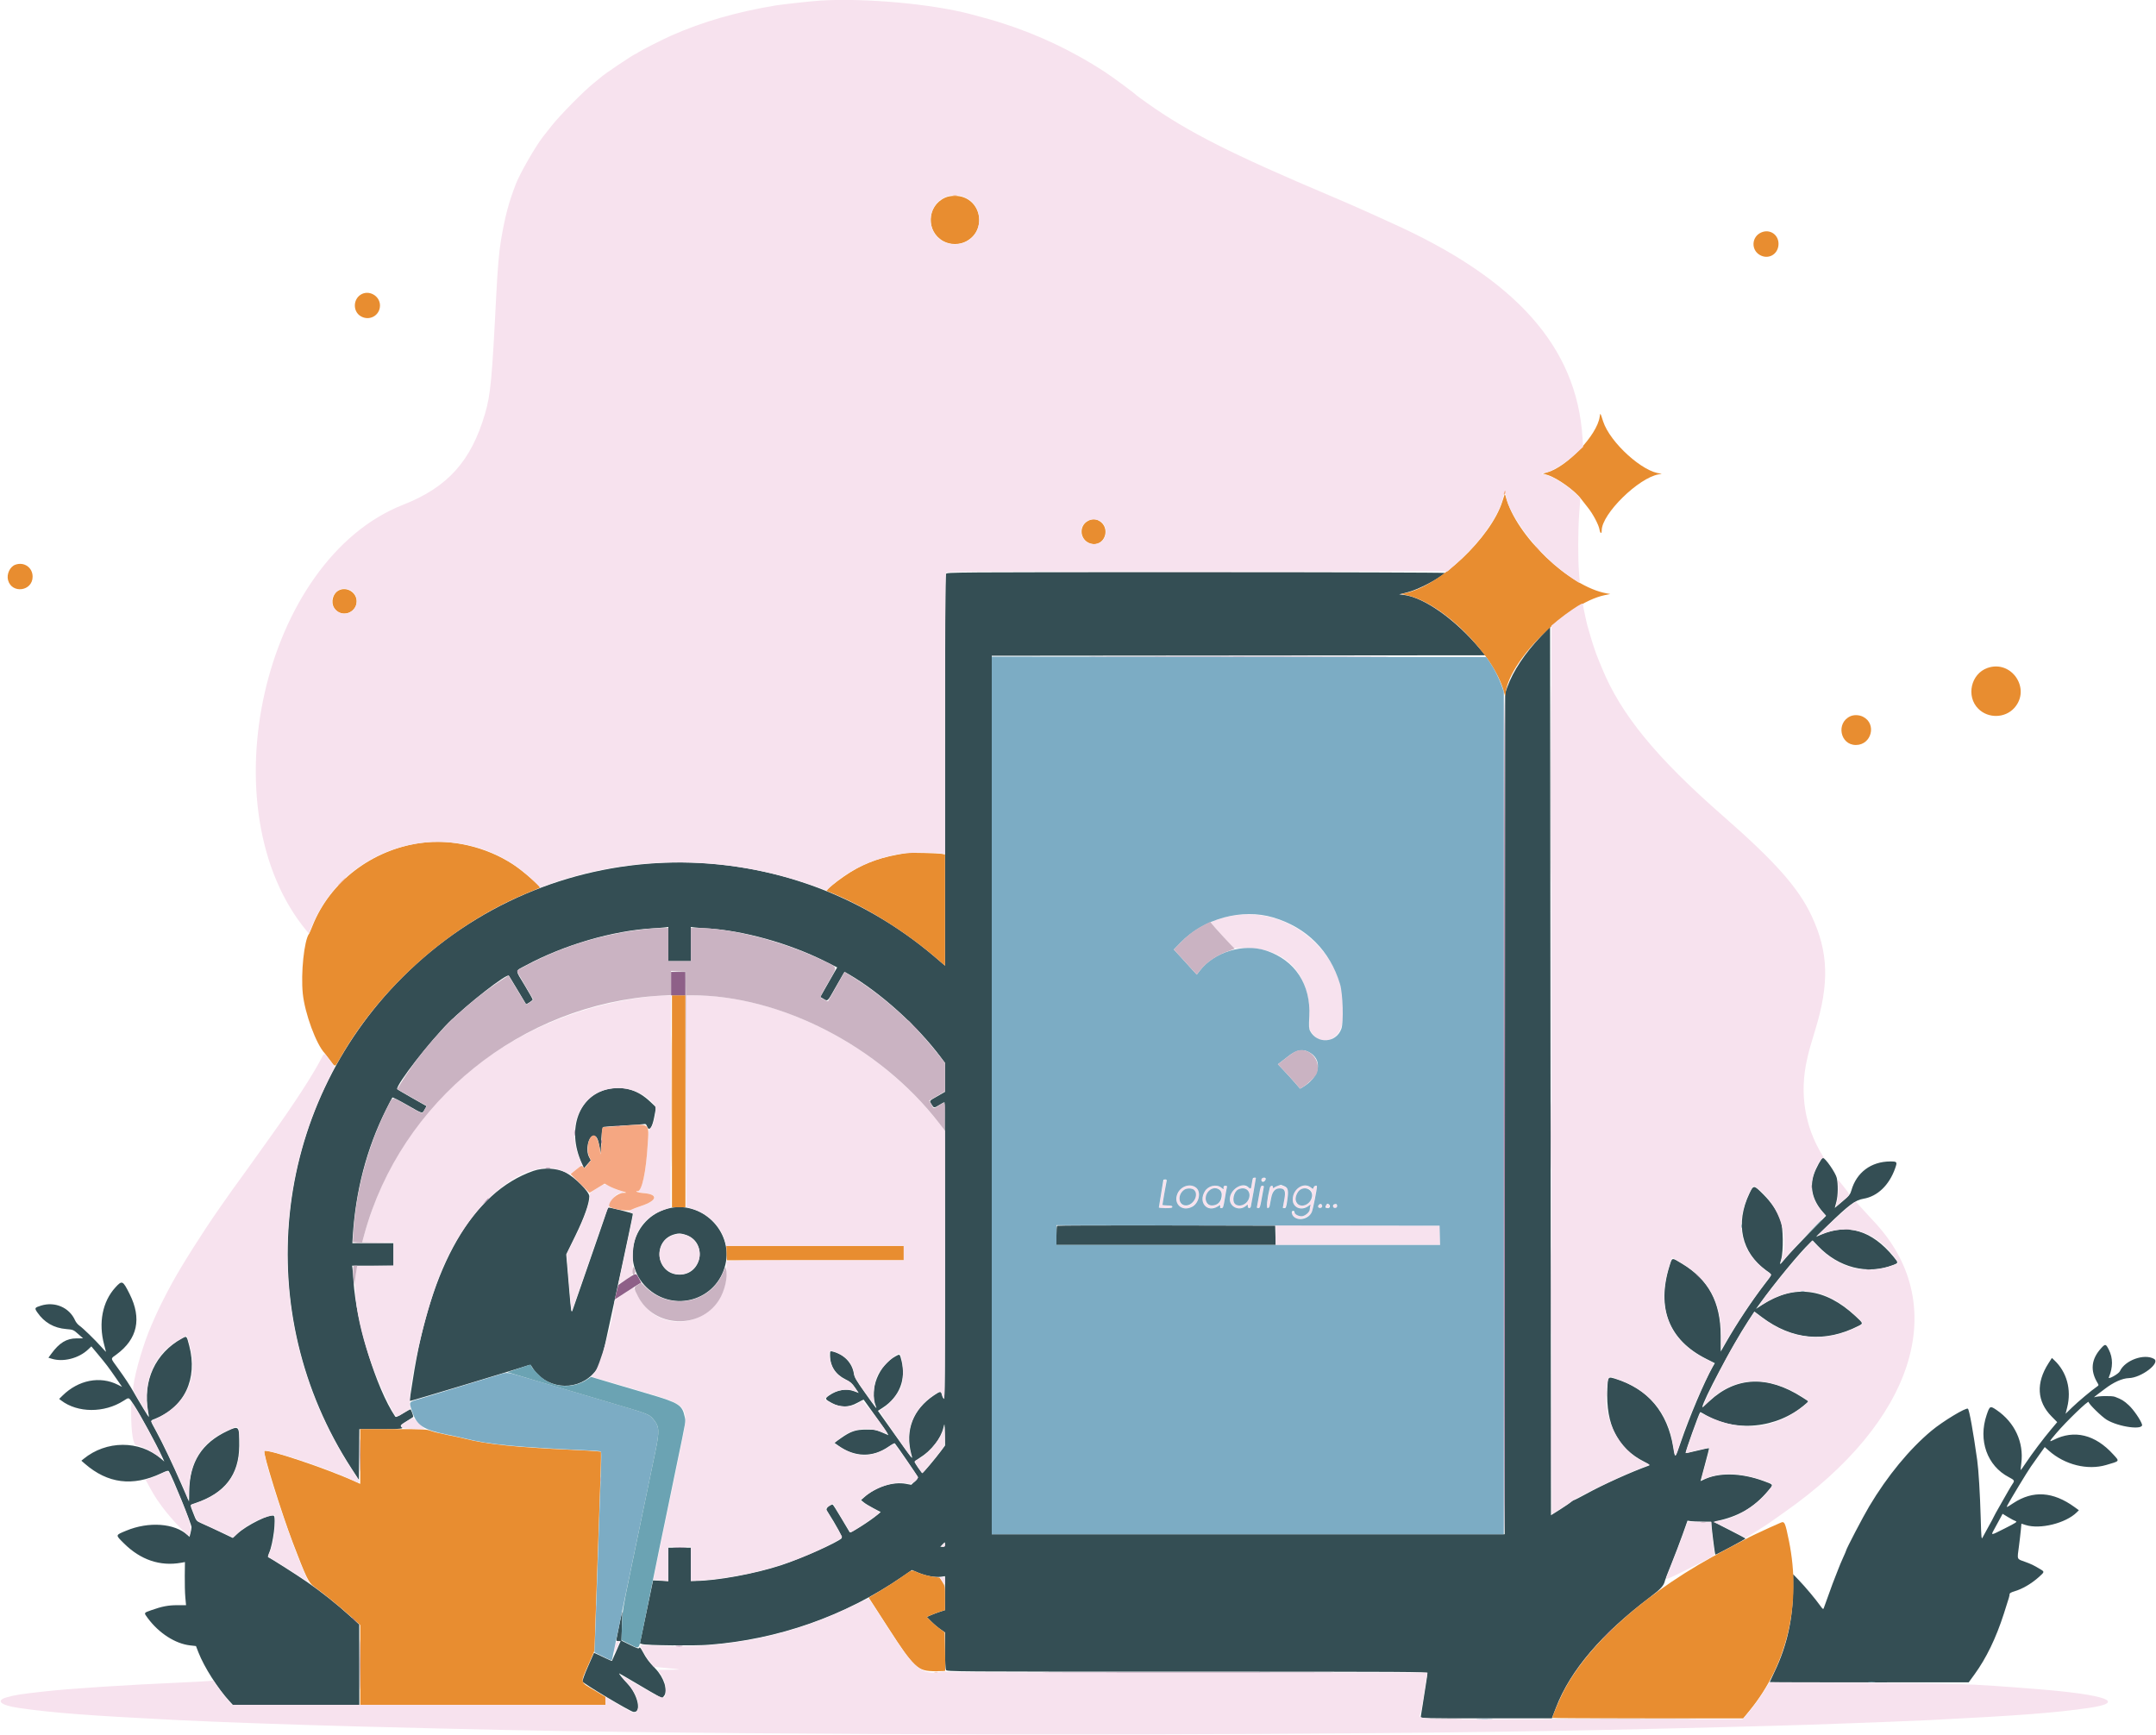 <svg id="svg" version="1.1" xmlns="http://www.w3.org/2000/svg" xmlns:xlink="http://www.w3.org/1999/xlink" width="400" height="321.954" viewBox="0, 0, 400,321.954"><g id="svgg"><path id="path0" d="M175.506 106.489 C 175.388 106.708,175.333 118.371,175.333 142.994 L 175.333 179.177 173.625 177.712 C 144.593 152.817,101.601 154.388,74.661 181.327 C 50.320 205.668,46.407 243.510,65.232 272.497 L 66.583 274.577 66.628 269.872 L 66.672 265.167 70.669 265.167 C 74.341 265.167,75.050 265.090,74.500 264.750 C 74.166 264.543,74.356 264.335,75.500 263.655 C 76.142 263.274,76.667 262.923,76.667 262.875 C 76.667 262.581,76.257 261.500,76.146 261.500 C 76.072 261.500,75.439 261.848,74.738 262.273 C 73.713 262.896,73.435 263.001,73.310 262.815 C 69.789 257.562,66.048 245.387,65.583 237.667 C 65.530 236.796,65.452 235.802,65.408 235.458 L 65.329 234.833 69.165 234.833 L 73.000 234.833 73.000 232.750 L 73.000 230.667 69.186 230.667 L 65.372 230.667 65.441 229.542 C 65.964 220.988,68.015 213.133,71.610 205.917 C 72.204 204.725,72.741 203.699,72.803 203.636 C 72.866 203.574,74.079 204.189,75.500 205.003 C 78.505 206.726,78.315 206.676,78.777 205.866 L 79.137 205.235 76.402 203.689 C 74.898 202.838,73.667 202.110,73.667 202.069 C 73.667 201.040,79.674 193.309,83.243 189.746 C 86.678 186.317,93.995 180.601,94.410 181.022 C 94.443 181.056,95.162 182.246,96.006 183.667 C 96.851 185.088,97.561 186.272,97.583 186.298 C 97.670 186.400,98.833 185.625,98.833 185.466 C 98.833 185.374,98.158 184.177,97.333 182.806 C 95.521 179.796,95.496 180.238,97.542 179.136 C 104.641 175.313,113.679 172.674,121.135 172.246 C 122.023 172.195,123.031 172.118,123.375 172.075 L 124.000 171.996 124.000 175.165 L 124.000 178.333 126.083 178.333 L 128.167 178.333 128.167 175.165 L 128.167 171.996 128.792 172.075 C 129.135 172.119,130.187 172.198,131.128 172.252 C 137.836 172.633,146.353 175.005,153.037 178.352 L 155.324 179.498 154.766 180.457 C 154.459 180.985,153.754 182.219,153.199 183.199 L 152.191 184.982 152.772 185.324 C 153.593 185.809,153.502 185.891,154.919 183.375 C 155.629 182.115,156.317 180.910,156.448 180.699 L 156.687 180.314 157.469 180.766 C 163.298 184.144,170.128 190.291,174.469 196.067 L 175.333 197.216 175.333 199.900 L 175.332 202.583 173.916 203.394 C 172.309 204.314,172.389 204.198,172.847 204.939 C 173.269 205.622,173.295 205.623,174.308 205.000 C 174.755 204.725,175.168 204.500,175.227 204.500 C 175.285 204.500,175.333 216.922,175.333 232.104 C 175.333 256.072,175.302 259.681,175.094 259.509 C 174.962 259.400,174.807 259.091,174.748 258.824 C 174.589 258.100,174.465 258.104,173.309 258.874 C 169.393 261.483,167.888 265.374,169.076 269.816 C 169.379 270.951,169.575 271.184,165.953 266.094 L 162.878 261.771 163.814 261.165 C 166.836 259.208,168.142 255.931,167.265 252.509 C 166.925 251.182,166.960 251.213,166.240 251.598 C 163.031 253.314,161.264 257.713,162.495 260.917 C 162.765 261.618,162.610 261.426,160.454 258.388 C 158.878 256.167,158.521 255.552,158.422 254.893 C 158.121 252.885,156.561 251.261,154.458 250.768 C 154.006 250.662,154.000 250.671,154.000 251.478 C 154.000 253.456,154.976 254.981,156.846 255.923 C 157.788 256.397,158.101 256.668,158.653 257.480 L 159.321 258.463 158.492 258.148 C 157.004 257.583,155.360 257.859,153.807 258.935 C 152.985 259.504,153.030 259.621,154.343 260.327 C 155.940 261.186,157.444 261.171,159.062 260.281 C 159.691 259.935,160.222 259.673,160.240 259.701 C 160.258 259.728,161.345 261.242,162.654 263.066 C 163.963 264.890,164.933 266.338,164.809 266.284 C 162.446 265.253,162.453 265.255,160.750 265.253 C 158.758 265.251,157.850 265.557,156.002 266.855 L 154.798 267.700 155.558 268.241 C 158.591 270.397,161.917 270.459,164.853 268.416 C 165.436 268.010,165.960 267.732,166.018 267.798 C 166.386 268.210,170.333 273.985,170.333 274.111 C 170.333 274.196,170.049 274.544,169.701 274.883 L 169.068 275.501 168.076 275.316 C 165.685 274.871,162.491 275.895,160.358 277.791 L 159.750 278.331 160.250 278.750 C 160.525 278.980,161.346 279.479,162.075 279.860 L 163.399 280.551 162.825 281.034 C 161.353 282.273,157.785 284.525,157.643 284.305 C 157.563 284.183,156.846 282.977,156.049 281.625 C 155.252 280.273,154.544 279.167,154.476 279.167 C 153.918 279.167,153.168 279.895,153.381 280.228 C 155.307 283.246,156.355 285.216,156.145 285.421 C 155.320 286.227,148.628 289.205,144.890 290.429 C 140.072 292.007,132.926 293.315,129.042 293.330 L 128.167 293.333 128.167 290.250 L 128.167 287.167 126.083 287.167 L 124.000 287.167 124.000 290.271 L 124.000 293.375 122.583 293.301 C 121.804 293.260,121.164 293.232,121.160 293.238 C 121.156 293.245,120.607 295.875,119.940 299.083 L 118.726 304.917 119.155 305.051 C 119.941 305.297,128.765 305.390,131.500 305.180 C 144.398 304.194,156.828 299.819,167.384 292.550 L 169.186 291.310 170.395 291.814 C 171.826 292.409,173.490 292.707,174.562 292.560 L 175.333 292.455 175.331 295.602 L 175.329 298.750 174.456 299.028 C 173.976 299.181,173.214 299.465,172.763 299.660 L 171.942 300.013 172.763 300.847 C 173.214 301.306,173.977 301.953,174.458 302.285 L 175.333 302.889 175.333 306.205 C 175.333 308.173,175.404 309.653,175.506 309.844 C 175.676 310.162,176.354 310.167,220.256 310.167 C 261.424 310.167,264.833 310.188,264.833 310.439 C 264.833 310.589,264.681 311.658,264.495 312.814 C 264.309 313.971,264.044 315.667,263.905 316.583 C 263.766 317.500,263.625 318.381,263.592 318.542 C 263.535 318.817,264.199 318.833,275.724 318.832 L 287.917 318.831 288.703 316.790 C 291.349 309.927,297.125 303.153,306.150 296.328 C 308.170 294.800,308.701 294.203,308.913 293.223 C 308.949 293.054,309.495 291.642,310.126 290.083 C 310.757 288.525,311.681 286.101,312.178 284.698 L 313.083 282.146 313.667 282.238 C 313.987 282.288,314.975 282.330,315.862 282.331 L 317.473 282.333 317.580 283.458 C 317.723 284.960,318.176 288.398,318.240 288.462 C 318.316 288.539,323.822 285.599,323.828 285.478 C 323.831 285.420,322.478 284.692,320.822 283.859 C 318.215 282.549,317.873 282.333,318.280 282.255 C 322.414 281.458,325.471 279.689,328.027 276.618 C 329.054 275.384,329.106 275.500,327.208 274.798 C 323.006 273.244,318.733 273.171,315.958 274.605 C 315.706 274.735,315.500 274.814,315.500 274.780 C 315.500 274.745,315.867 273.375,316.316 271.734 C 316.765 270.093,317.109 268.725,317.081 268.695 C 317.052 268.665,316.074 268.872,314.906 269.156 C 313.739 269.440,312.758 269.647,312.727 269.616 C 312.614 269.503,315.167 262.336,315.431 262.023 C 315.459 261.989,315.731 262.116,316.035 262.304 C 321.797 265.865,329.677 265.120,334.981 260.512 L 335.544 260.022 334.397 259.283 C 327.988 255.154,322.087 255.386,317.164 259.959 C 316.432 260.639,315.833 261.152,315.833 261.099 C 315.833 260.100,321.462 249.491,324.262 245.213 L 325.486 243.343 326.868 244.383 C 332.508 248.628,338.598 249.181,344.809 246.013 C 345.710 245.553,345.714 245.563,344.208 244.168 C 338.604 238.972,332.875 238.272,327.010 242.065 L 325.789 242.856 326.429 241.969 C 329.387 237.876,333.910 232.391,335.793 230.615 L 336.290 230.146 337.270 231.173 C 341.127 235.218,346.439 236.564,351.236 234.712 C 352.242 234.324,352.242 234.323,351.256 233.127 C 347.284 228.313,342.806 226.962,337.863 229.089 L 336.917 229.496 339.095 227.373 C 342.995 223.573,344.202 222.672,345.729 222.418 C 348.325 221.986,350.502 219.898,351.599 216.788 C 352.029 215.570,351.981 215.500,350.708 215.502 C 347.147 215.508,344.423 217.541,343.479 220.898 C 343.280 221.608,343.066 221.869,341.826 222.922 L 340.401 224.132 340.713 222.941 C 341.009 221.810,341.038 219.717,340.775 218.563 C 340.555 217.601,338.637 214.833,338.189 214.833 C 337.963 214.833,336.919 216.736,336.548 217.824 C 335.705 220.297,336.267 222.695,338.213 224.917 L 338.797 225.583 335.607 228.836 C 333.852 230.624,331.933 232.666,331.342 233.373 C 330.094 234.865,330.114 234.859,330.460 233.666 C 330.900 232.149,330.839 227.709,330.360 226.418 C 329.733 224.726,328.687 223.158,327.162 221.625 C 325.386 219.840,325.338 219.836,324.578 221.417 C 321.885 227.016,323.074 232.433,327.725 235.750 C 328.871 236.568,328.905 236.305,327.398 238.266 C 325.017 241.363,322.276 245.490,320.259 249.014 L 319.250 250.778 319.241 247.847 C 319.223 241.583,316.992 237.432,312.045 234.459 C 310.104 233.292,310.255 233.268,309.760 234.833 C 307.279 242.686,309.627 248.652,316.569 252.134 L 318.151 252.928 317.726 253.672 C 316.256 256.244,313.412 262.965,311.839 267.581 C 310.772 270.714,310.782 270.708,310.433 268.547 C 309.383 262.035,305.733 257.691,299.762 255.849 C 298.304 255.399,298.309 255.393,298.206 257.722 C 297.911 264.413,300.112 268.730,305.099 271.240 C 306.033 271.710,306.181 271.837,305.912 271.933 C 302.540 273.145,297.454 275.441,294.341 277.156 C 293.166 277.803,292.124 278.333,292.025 278.333 C 291.926 278.333,291.674 278.492,291.464 278.687 C 291.255 278.881,290.333 279.514,289.417 280.094 L 287.750 281.147 287.667 198.714 L 287.583 116.281 285.945 118.004 C 282.918 121.188,280.729 124.485,279.641 127.500 L 279.250 128.583 279.207 206.625 L 279.164 284.667 231.582 284.667 L 184.000 284.667 184.000 203.167 L 184.000 121.667 229.783 121.625 L 275.567 121.583 274.594 120.417 C 270.040 114.957,264.210 110.827,260.420 110.376 L 259.589 110.278 261.091 109.909 C 263.036 109.432,266.742 107.523,268.075 106.311 C 268.164 106.230,247.948 106.167,221.956 106.167 C 176.373 106.167,175.676 106.172,175.506 106.489 M113.167 202.024 C 107.471 202.965,105.018 209.443,107.937 215.833 L 108.356 216.750 108.982 216.019 L 109.607 215.288 109.293 214.685 C 108.584 213.327,109.167 210.750,110.182 210.750 C 110.685 210.750,110.967 211.315,111.255 212.897 L 111.470 214.083 111.486 213.250 C 111.534 210.726,111.720 209.172,111.983 209.097 C 112.130 209.055,113.787 208.938,115.667 208.836 C 117.546 208.734,119.258 208.614,119.470 208.569 C 119.783 208.503,119.894 208.585,120.049 208.994 C 120.443 210.038,121.022 209.230,121.412 207.092 L 121.714 205.434 120.647 204.425 C 118.406 202.307,116.044 201.548,113.167 202.024 M98.954 217.253 C 87.690 221.190,79.862 234.753,76.591 256.000 C 76.442 256.962,76.245 258.228,76.152 258.811 C 76.059 259.395,76.016 259.905,76.057 259.946 C 76.121 260.010,97.508 253.552,98.170 253.269 C 98.340 253.196,98.516 253.316,98.702 253.631 C 101.058 257.618,106.629 258.329,109.884 255.058 C 111.186 253.751,111.556 252.772,112.586 247.917 C 113.092 245.533,113.759 242.458,114.067 241.083 C 114.376 239.708,114.836 237.571,115.090 236.333 C 115.344 235.096,115.983 232.096,116.510 229.667 C 117.037 227.237,117.442 225.223,117.409 225.189 C 117.273 225.049,113.068 224.005,112.897 224.069 C 112.795 224.108,112.672 224.314,112.625 224.528 C 112.577 224.742,111.885 226.792,111.087 229.083 C 110.288 231.375,109.574 233.438,109.500 233.667 C 109.276 234.359,106.376 242.719,106.207 243.162 C 106.012 243.668,105.934 243.208,105.657 239.917 C 105.556 238.725,105.379 236.625,105.263 235.250 L 105.052 232.750 106.762 229.250 C 108.410 225.879,109.333 223.267,109.333 221.977 C 109.333 221.119,106.693 218.459,104.941 217.553 C 103.339 216.724,100.827 216.598,98.954 217.253 M123.852 224.263 C 117.347 226.013,115.158 234.240,119.964 238.873 C 124.933 243.661,133.005 241.317,134.582 234.627 C 136.053 228.391,130.053 222.596,123.852 224.263 M196.112 227.444 C 196.050 227.505,196.000 228.331,196.000 229.278 L 196.000 231.000 216.339 231.000 L 236.678 231.000 236.631 229.208 L 236.583 227.417 216.403 227.374 C 205.305 227.351,196.173 227.382,196.112 227.444 M127.139 229.090 C 131.266 230.316,130.385 236.500,126.083 236.500 C 121.631 236.500,120.915 230.045,125.250 228.989 C 126.015 228.803,126.205 228.813,127.139 229.090 M21.409 238.875 C 19.008 241.502,18.233 245.449,19.324 249.500 C 19.509 250.188,19.662 250.782,19.664 250.821 C 19.665 250.859,19.273 250.447,18.792 249.904 C 17.625 248.588,15.378 246.408,14.726 245.961 C 14.438 245.763,14.083 245.331,13.937 245.000 C 12.879 242.602,10.190 241.438,7.595 242.254 C 6.408 242.627,6.367 242.707,6.936 243.528 C 8.227 245.391,10.003 246.409,12.294 246.600 C 13.557 246.705,13.626 246.734,14.507 247.516 L 15.417 248.323 14.207 248.328 C 12.345 248.336,11.014 249.145,9.533 251.167 L 8.984 251.917 9.617 252.112 C 11.742 252.768,14.624 252.030,16.350 250.386 L 16.949 249.815 18.104 251.199 C 19.686 253.095,20.110 253.653,21.471 255.624 L 22.650 257.330 21.867 256.934 C 18.563 255.261,14.556 256.043,11.612 258.936 L 10.975 259.563 11.362 259.857 C 14.414 262.177,19.336 262.200,22.912 259.913 C 23.993 259.221,23.840 259.153,24.932 260.812 C 26.024 262.470,29.042 268.021,30.057 270.240 L 30.489 271.183 29.847 270.633 C 25.847 267.210,19.724 267.234,15.507 270.690 L 15.098 271.026 15.757 271.598 C 19.986 275.270,24.599 275.852,29.887 273.379 C 30.974 272.871,31.216 272.809,31.343 273.010 C 31.999 274.048,35.541 282.796,35.531 283.355 C 35.527 283.597,35.440 284.103,35.339 284.481 L 35.154 285.167 34.800 284.838 C 32.420 282.620,27.601 282.269,23.424 284.008 C 21.356 284.869,21.376 284.753,23.004 286.373 C 26.076 289.429,29.714 290.658,33.615 289.958 L 34.313 289.833 34.281 292.375 C 34.264 293.773,34.310 295.573,34.384 296.375 L 34.517 297.833 32.908 297.833 C 31.218 297.833,30.047 298.059,28.042 298.771 C 26.635 299.271,26.657 299.215,27.439 300.268 C 29.496 303.037,32.526 304.982,35.268 305.293 L 36.359 305.417 36.821 306.607 C 37.870 309.304,40.403 313.289,42.549 315.618 L 43.209 316.333 54.938 316.333 L 66.667 316.333 66.658 308.875 L 66.649 301.417 64.866 299.795 C 62.563 297.699,59.618 295.362,57.000 293.550 C 54.989 292.159,50.146 289.076,49.779 288.954 C 49.665 288.916,49.730 288.592,49.957 288.063 C 50.669 286.409,51.261 281.711,50.815 281.260 C 50.300 280.740,45.728 282.991,43.968 284.632 L 43.186 285.360 41.552 284.578 C 39.792 283.736,38.777 283.265,37.333 282.622 C 36.424 282.216,36.412 282.202,35.875 280.810 C 35.204 279.072,35.174 279.247,36.205 278.904 C 41.721 277.072,44.356 273.641,44.387 268.250 C 44.409 264.551,44.362 264.492,42.217 265.496 C 37.433 267.738,35.181 271.287,35.109 276.694 C 35.095 277.763,35.075 278.625,35.064 278.610 C 35.053 278.596,34.424 277.158,33.666 275.417 C 32.000 271.589,30.220 267.856,28.945 265.517 C 27.816 263.446,27.833 263.609,28.708 263.274 C 34.197 261.170,36.713 255.838,35.112 249.701 C 34.619 247.813,34.657 247.853,33.790 248.326 C 28.817 251.040,26.413 256.269,27.501 262.004 C 27.593 262.490,27.645 262.910,27.617 262.938 C 27.572 262.984,25.949 260.313,24.793 258.288 C 24.058 257.001,23.236 255.754,21.909 253.911 C 20.428 251.855,20.461 252.162,21.625 251.305 C 25.514 248.440,26.334 244.649,24.047 240.092 C 22.782 237.569,22.656 237.511,21.409 238.875 M389.832 250.141 C 387.968 252.184,387.753 254.320,389.177 256.641 C 389.398 257.002,389.385 257.053,389.007 257.308 C 388.106 257.913,385.516 260.087,384.404 261.171 L 383.224 262.320 383.526 261.118 C 384.353 257.826,383.447 254.543,381.109 252.356 L 380.687 251.961 380.059 252.939 C 377.705 256.605,377.903 260.052,380.626 262.810 L 381.672 263.870 380.530 265.226 C 379.091 266.935,377.023 269.683,375.840 271.456 C 375.340 272.206,374.914 272.803,374.893 272.782 C 374.872 272.761,374.926 272.183,375.012 271.497 C 375.503 267.606,373.801 263.930,370.447 261.636 C 369.229 260.802,369.156 260.836,368.581 262.526 C 366.977 267.240,368.671 271.986,372.708 274.085 C 373.740 274.622,373.803 274.731,373.409 275.293 C 373.268 275.495,372.884 276.131,372.556 276.705 C 372.228 277.280,371.809 278.012,371.626 278.333 C 370.382 280.509,369.833 281.498,369.833 281.564 C 369.833 281.605,369.439 282.339,368.958 283.194 C 368.476 284.050,367.972 284.975,367.838 285.250 C 367.614 285.709,367.584 285.414,367.479 281.667 C 367.354 277.187,367.084 272.731,366.829 270.917 C 366.069 265.517,365.370 261.647,365.106 261.383 C 364.804 261.082,360.442 263.717,358.342 265.469 C 354.255 268.879,350.163 273.849,346.798 279.491 C 345.651 281.413,342.500 287.444,342.500 287.717 C 342.500 287.768,342.248 288.358,341.940 289.029 C 341.633 289.701,341.214 290.700,341.011 291.250 C 340.808 291.800,340.544 292.475,340.425 292.750 C 340.231 293.197,340.000 293.826,338.799 297.167 C 338.618 297.671,338.419 298.220,338.356 298.388 C 338.260 298.643,338.150 298.562,337.675 297.888 C 336.863 296.735,334.928 294.429,333.714 293.167 L 332.672 292.083 332.668 294.667 C 332.659 300.290,331.535 305.372,329.243 310.145 C 328.743 311.188,328.333 312.067,328.333 312.099 C 328.333 312.131,336.640 312.156,346.792 312.155 L 365.250 312.153 366.333 310.665 C 368.510 307.674,370.318 303.940,371.765 299.439 C 372.783 296.271,372.833 296.101,372.833 295.792 C 372.833 295.612,373.122 295.440,373.715 295.267 C 375.202 294.835,376.908 293.837,378.292 292.591 C 379.335 291.651,379.338 291.635,378.542 291.160 C 377.243 290.387,376.882 290.213,375.625 289.757 C 374.146 289.221,374.230 289.451,374.573 286.881 C 374.705 285.892,374.862 284.549,374.921 283.896 L 375.030 282.708 375.806 282.955 C 378.493 283.810,383.269 282.627,385.305 280.602 L 385.694 280.215 384.889 279.631 C 380.906 276.739,377.175 276.499,373.528 278.898 C 372.208 279.767,372.189 279.773,372.450 279.266 C 372.941 278.314,376.143 273.033,376.774 272.137 C 377.117 271.649,377.839 270.630,378.379 269.872 L 379.360 268.495 380.138 269.183 C 383.092 271.792,387.291 272.837,390.750 271.823 C 393.352 271.060,393.267 271.185,392.080 269.873 C 388.724 266.165,384.825 265.215,380.992 267.171 C 380.103 267.624,380.149 267.508,381.483 265.937 C 383.350 263.739,387.500 259.737,387.500 260.135 C 387.500 260.489,389.911 262.856,390.856 263.430 C 393.096 264.791,397.756 265.403,397.403 264.289 C 397.130 263.431,395.841 261.560,394.956 260.738 C 394.048 259.896,393.644 259.649,392.383 259.169 C 391.805 258.950,389.164 259.004,388.583 259.248 C 388.400 259.325,388.662 259.082,389.167 258.709 C 389.671 258.335,390.271 257.884,390.500 257.708 C 392.113 256.466,393.744 255.734,394.966 255.701 C 397.289 255.639,400.911 252.865,399.627 252.132 C 397.805 251.092,394.227 252.388,393.299 254.425 C 393.074 254.919,391.043 256.047,391.245 255.566 C 392.028 253.706,392.030 251.973,391.251 250.434 C 390.691 249.326,390.594 249.306,389.832 250.141 M174.583 269.224 C 173.552 270.614,171.278 273.317,171.131 273.326 C 170.994 273.334,169.666 271.419,169.669 271.217 C 169.670 271.144,170.099 270.821,170.622 270.500 C 172.821 269.152,174.548 266.947,175.040 264.861 C 175.249 263.978,175.250 263.986,175.297 266.085 L 175.344 268.197 174.583 269.224 M373.978 282.244 C 374.316 282.350,374.028 282.542,371.978 283.574 C 369.160 284.993,369.293 285.000,370.137 283.469 C 370.506 282.798,370.972 281.941,371.173 281.564 L 371.538 280.877 372.561 281.498 C 373.123 281.839,373.761 282.175,373.978 282.244 M175.333 286.583 C 175.333 286.924,175.252 287.000,174.888 287.000 L 174.442 287.000 174.833 286.583 C 175.049 286.354,175.249 286.167,175.279 286.167 C 175.309 286.167,175.333 286.354,175.333 286.583 M114.928 301.375 C 114.662 302.681,114.411 303.919,114.370 304.125 C 114.307 304.435,114.368 304.500,114.719 304.500 L 115.143 304.500 114.369 306.292 C 113.943 307.277,113.571 308.117,113.542 308.158 C 113.513 308.199,112.985 307.983,112.370 307.677 C 111.754 307.372,111.014 307.021,110.725 306.899 L 110.200 306.676 109.095 309.190 C 108.438 310.685,108.028 311.827,108.085 312.007 C 108.200 312.368,116.872 317.539,117.523 317.635 C 119.079 317.863,118.368 314.462,116.432 312.417 C 115.463 311.392,114.746 310.500,114.893 310.500 C 114.938 310.500,116.387 311.339,118.112 312.365 C 119.838 313.390,121.610 314.421,122.050 314.656 L 122.851 315.083 123.195 314.667 C 123.976 313.720,123.187 311.233,121.586 309.593 C 120.422 308.401,119.924 307.738,119.259 306.493 C 118.877 305.777,118.683 305.550,118.612 305.735 C 118.528 305.955,118.253 305.871,116.905 305.207 L 115.300 304.417 115.394 301.708 C 115.446 300.219,115.471 299.000,115.450 299.000 C 115.429 299.000,115.194 300.069,114.928 301.375 " stroke="none" fill="#344e54" fill-rule="evenodd"></path><path id="path1" d="M175.333 36.680 C 171.940 38.214,171.752 42.958,175.013 44.745 C 176.310 45.455,178.018 45.459,179.304 44.754 C 183.418 42.498,181.853 36.341,177.167 36.341 C 176.434 36.341,175.841 36.450,175.333 36.680 M326.712 43.154 C 324.952 43.969,324.842 46.382,326.521 47.325 C 328.063 48.192,329.816 47.241,329.959 45.460 C 330.108 43.607,328.381 42.381,326.712 43.154 M66.917 54.676 C 65.485 55.588,65.471 57.773,66.891 58.651 C 68.501 59.646,70.498 58.554,70.499 56.677 C 70.501 54.879,68.422 53.718,66.917 54.676 M296.785 77.339 C 296.315 80.724,290.677 86.674,286.999 87.667 L 286.250 87.870 287.206 88.166 C 288.933 88.701,292.246 91.081,293.331 92.566 C 293.562 92.881,294.107 93.576,294.543 94.111 C 295.522 95.310,296.616 97.375,296.764 98.301 C 296.880 99.027,297.167 99.105,297.167 98.412 C 297.167 95.356,304.005 88.637,307.750 88.012 C 308.236 87.931,308.394 87.864,308.129 87.853 C 304.878 87.713,298.688 82.114,297.419 78.167 C 296.890 76.521,296.897 76.531,296.785 77.339 M279.118 91.833 C 279.067 91.971,278.897 92.496,278.740 93.000 C 276.628 99.759,266.947 108.868,260.583 110.082 L 259.917 110.209 260.917 110.419 C 267.541 111.811,277.112 121.287,279.011 128.333 C 279.225 129.125,279.308 129.282,279.321 128.917 C 279.525 122.999,290.577 111.908,297.750 110.422 L 298.750 110.215 298.083 110.097 C 291.149 108.870,281.278 99.416,279.363 92.167 C 279.266 91.797,279.176 91.675,279.118 91.833 M201.867 96.641 C 200.061 97.604,200.351 100.259,202.327 100.851 C 204.952 101.638,206.256 97.845,203.800 96.567 C 203.203 96.257,202.539 96.282,201.867 96.641 M2.833 104.784 C 1.846 105.143,1.194 106.530,1.492 107.636 C 2.188 110.220,6.010 109.718,6.051 107.037 C 6.077 105.304,4.479 104.185,2.833 104.784 M62.838 109.547 C 61.767 110.088,61.342 111.716,61.993 112.784 C 63.160 114.698,66.165 113.833,66.165 111.583 C 66.165 109.913,64.332 108.791,62.838 109.547 M368.721 123.940 C 365.656 125.026,364.724 129.199,367.032 131.506 C 368.864 133.338,371.984 133.272,373.705 131.363 C 376.885 127.835,373.204 122.351,368.721 123.940 M343.307 132.891 C 340.594 134.096,341.380 138.235,344.322 138.229 C 347.228 138.224,348.229 134.307,345.659 132.996 C 344.945 132.632,343.986 132.589,343.307 132.891 M78.000 156.407 C 68.944 157.714,61.218 163.644,57.984 171.772 C 57.697 172.493,57.407 173.158,57.339 173.250 C 56.428 174.489,55.790 180.584,56.177 184.355 C 56.554 188.033,58.654 193.743,60.249 195.430 C 60.342 195.528,60.786 196.110,61.235 196.721 C 62.239 198.089,62.073 198.132,63.167 196.217 C 70.797 182.859,83.894 171.372,98.083 165.591 C 99.183 165.143,100.115 164.751,100.153 164.721 C 100.385 164.538,97.024 161.589,95.259 160.428 C 90.225 157.115,83.674 155.589,78.000 156.407 M168.250 158.270 C 163.697 158.969,160.834 159.937,157.833 161.791 C 156.387 162.684,154.256 164.274,153.701 164.874 L 153.319 165.287 153.868 165.507 C 160.423 168.130,167.836 172.717,173.708 177.783 L 175.333 179.185 175.333 168.861 L 175.333 158.538 174.792 158.437 C 174.079 158.304,168.892 158.172,168.250 158.270 M124.667 204.333 L 124.667 224.000 125.917 224.000 L 127.167 224.000 127.167 204.333 L 127.167 184.667 125.917 184.667 L 124.667 184.667 124.667 204.333 M134.804 232.500 L 134.859 233.833 151.263 233.833 L 167.667 233.833 167.667 232.500 L 167.667 231.167 151.208 231.166 L 134.750 231.166 134.804 232.500 M66.833 270.248 L 66.833 275.329 65.875 274.891 C 60.733 272.538,49.509 268.768,49.041 269.237 C 48.744 269.534,52.219 280.713,54.330 286.250 C 56.804 292.737,57.262 293.682,58.295 294.417 C 59.990 295.624,63.219 298.249,65.042 299.902 L 66.833 301.526 66.833 308.930 L 66.833 316.333 89.583 316.333 L 112.333 316.333 112.333 315.594 L 112.333 314.855 110.458 313.735 C 107.497 311.967,107.621 312.427,109.150 308.902 L 110.300 306.250 110.485 300.583 C 110.688 294.370,111.077 283.240,111.333 276.333 C 111.423 273.904,111.498 271.341,111.498 270.637 L 111.500 269.357 110.625 269.263 C 110.144 269.211,108.025 269.092,105.917 268.999 C 96.066 268.564,90.317 267.974,86.526 267.007 C 85.824 266.828,84.243 266.486,83.013 266.246 C 81.782 266.006,80.395 265.665,79.930 265.488 C 79.149 265.192,78.605 265.167,72.958 265.167 L 66.833 265.167 66.833 270.248 M330.333 282.544 C 330.104 282.646,329.204 283.045,328.333 283.430 C 326.661 284.169,324.476 285.219,323.917 285.552 C 323.733 285.661,322.104 286.521,320.295 287.462 C 305.920 294.945,294.582 304.895,289.960 314.083 C 289.242 315.510,288.000 318.464,288.000 318.744 C 288.000 318.793,295.969 318.833,305.709 318.833 L 323.418 318.833 324.584 317.411 C 331.606 308.841,334.252 297.459,331.905 285.917 C 331.195 282.421,331.094 282.204,330.333 282.544 M167.241 292.635 C 166.228 293.340,164.653 294.360,163.741 294.902 C 162.829 295.444,161.879 296.009,161.630 296.157 L 161.177 296.427 164.774 302.005 C 169.664 309.588,170.206 310.083,173.607 310.083 C 174.541 310.083,175.330 310.046,175.361 310.000 C 175.392 309.954,175.379 308.330,175.333 306.392 L 175.250 302.867 174.250 302.121 C 173.700 301.711,172.956 301.069,172.597 300.694 L 171.944 300.012 172.764 299.659 C 173.215 299.465,173.976 299.181,174.456 299.028 L 175.329 298.750 175.331 296.515 C 175.333 294.313,175.326 294.268,174.833 293.499 L 174.332 292.718 172.991 292.529 C 172.254 292.424,171.112 292.113,170.453 291.836 C 168.997 291.225,169.421 291.119,167.241 292.635 " stroke="none" fill="#e88d30" fill-rule="evenodd"></path><path id="path2" d="M152.167 0.109 C 150.750 0.197,145.174 0.804,144.000 0.997 C 136.731 2.193,130.387 4.019,124.583 6.585 C 122.965 7.301,119.006 9.307,118.499 9.667 C 118.242 9.850,117.985 10.000,117.929 10.000 C 117.680 10.000,111.854 13.917,111.500 14.322 C 111.454 14.375,110.854 14.866,110.167 15.415 C 108.297 16.907,103.916 21.346,102.350 23.333 C 101.592 24.296,100.875 25.204,100.757 25.352 C 99.425 27.021,96.491 32.115,95.725 34.089 C 94.368 37.585,93.689 40.158,92.923 44.712 C 92.595 46.662,92.308 49.998,92.082 54.500 C 91.280 70.459,91.020 73.222,89.989 76.750 C 87.415 85.561,83.052 90.413,74.782 93.660 C 48.752 103.882,38.265 150.296,56.913 172.749 L 57.328 173.249 57.614 172.499 C 64.095 155.508,85.837 150.701,98.928 163.365 L 100.272 164.666 101.595 164.183 C 117.213 158.483,135.118 158.608,151.452 164.530 L 153.320 165.207 154.350 164.275 C 157.596 161.337,162.503 159.096,167.213 158.401 C 169.068 158.127,173.997 158.144,174.958 158.428 L 175.333 158.539 175.333 132.531 C 175.333 109.110,175.359 106.498,175.595 106.262 C 175.832 106.025,180.294 106.000,222.220 106.000 L 268.583 106.000 270.333 104.441 C 274.604 100.637,278.050 95.768,278.844 92.417 C 279.152 91.120,279.308 90.802,279.322 91.448 C 279.389 94.594,284.246 101.464,289.234 105.468 C 290.608 106.571,292.997 108.235,293.069 108.139 C 293.092 108.108,293.045 107.333,292.965 106.417 C 292.741 103.883,292.753 98.416,292.987 95.275 L 293.197 92.467 292.724 91.961 C 291.222 90.358,288.404 88.515,286.843 88.116 L 285.947 87.886 286.765 87.683 C 288.331 87.293,290.500 85.896,292.695 83.864 L 293.711 82.923 293.598 81.170 C 292.519 64.358,281.260 51.728,258.083 41.331 C 257.625 41.126,256.688 40.696,256.000 40.377 C 255.313 40.058,253.737 39.350,252.500 38.805 C 251.262 38.259,250.025 37.712,249.750 37.590 C 249.475 37.468,248.237 36.940,247.000 36.416 C 228.536 28.611,220.444 24.521,212.917 19.190 C 211.817 18.411,210.879 17.726,210.833 17.669 C 210.592 17.368,206.356 14.241,204.917 13.302 C 199.117 9.517,192.670 6.449,186.083 4.342 C 184.142 3.721,183.244 3.465,180.000 2.609 C 172.820 0.714,160.372 -0.404,152.167 0.109 M179.044 36.632 C 182.709 38.253,182.484 43.785,178.701 45.074 C 175.690 46.100,172.667 43.969,172.667 40.821 C 172.667 37.421,175.951 35.264,179.044 36.632 M203.953 96.612 C 204.724 96.978,205.165 97.726,205.165 98.667 C 205.165 101.267,201.676 101.864,200.744 99.423 C 199.997 97.468,202.021 95.695,203.953 96.612 M64.528 109.338 C 66.226 109.810,66.759 111.908,65.500 113.167 C 63.402 115.265,60.194 112.217,62.204 110.035 C 62.899 109.282,63.584 109.076,64.528 109.338 M291.779 113.052 C 290.914 113.630,289.673 114.549,289.023 115.093 L 287.840 116.083 287.802 145.583 C 287.765 174.184,287.834 280.892,287.889 280.941 C 287.923 280.970,291.143 278.908,291.513 278.621 C 292.525 277.836,299.500 274.426,303.203 272.905 L 305.990 271.761 304.870 271.197 C 300.254 268.873,297.399 263.209,298.077 257.721 C 298.405 255.071,298.235 255.188,300.500 256.051 C 306.245 258.239,309.506 262.273,310.464 268.375 C 310.810 270.580,310.779 270.585,311.550 268.206 C 312.872 264.122,314.840 259.328,316.860 255.270 C 317.494 253.997,317.990 252.939,317.964 252.918 C 317.938 252.897,317.279 252.561,316.500 252.171 C 309.538 248.690,307.179 242.534,309.773 234.618 L 310.199 233.320 311.141 233.847 C 316.858 237.046,319.333 241.312,319.333 247.969 L 319.333 250.400 320.770 247.996 C 322.679 244.801,324.830 241.587,326.919 238.808 L 328.631 236.532 327.357 235.522 C 322.762 231.879,321.822 226.974,324.613 221.208 C 325.303 219.784,325.229 219.804,326.367 220.731 C 330.164 223.824,332.028 229.730,330.487 233.784 C 330.198 234.544,330.421 234.368,331.847 232.714 C 332.617 231.821,334.475 229.834,335.975 228.298 L 338.703 225.506 337.975 224.696 C 336.495 223.051,335.846 221.011,336.180 219.060 C 336.493 217.230,337.760 214.706,338.267 214.900 C 338.413 214.956,338.357 214.761,338.115 214.369 C 334.824 209.031,333.834 202.869,335.255 196.579 C 335.643 194.859,335.864 194.065,336.755 191.167 C 339.424 182.494,339.249 176.654,336.120 169.972 C 333.665 164.728,329.357 159.870,319.583 151.322 C 307.241 140.526,300.673 132.489,297.191 123.917 C 296.893 123.183,296.584 122.433,296.505 122.250 C 296.164 121.464,295.488 119.474,295.091 118.083 C 294.855 117.258,294.593 116.358,294.509 116.083 C 294.367 115.618,293.667 112.299,293.667 112.093 C 293.667 111.858,293.239 112.075,291.779 113.052 M228.089 170.005 C 226.260 170.390,224.633 170.981,224.714 171.231 C 224.747 171.333,225.706 172.429,226.845 173.667 L 228.917 175.917 231.333 175.920 C 238.416 175.931,242.908 180.621,242.914 188.012 L 242.917 190.940 243.387 191.652 C 245.024 194.127,248.407 193.125,249.002 189.990 C 251.211 178.344,239.885 167.520,228.089 170.005 M121.667 184.777 C 95.222 187.369,74.325 204.464,67.600 229.005 L 67.190 230.500 70.095 230.500 L 73.000 230.500 73.000 232.663 L 73.000 234.826 69.625 234.872 L 66.250 234.917 66.046 236.167 C 65.175 241.508,67.671 251.556,72.021 260.227 C 73.561 263.296,73.311 263.164,75.251 261.923 L 76.153 261.347 76.057 260.543 C 75.659 257.178,78.998 242.895,81.776 236.083 C 87.163 222.871,97.847 214.158,104.691 217.396 C 105.851 217.945,105.662 217.980,106.905 216.984 L 107.964 216.136 107.551 215.120 C 105.818 210.854,106.372 206.853,109.081 204.079 C 112.320 200.761,118.463 201.260,121.472 205.086 C 121.920 205.655,121.377 208.721,120.733 209.260 C 120.341 209.589,120.316 209.729,120.166 212.344 C 119.873 217.448,119.106 220.985,118.288 221.005 C 117.748 221.018,118.687 221.299,119.555 221.384 C 122.251 221.647,121.946 222.756,118.887 223.815 C 116.437 224.663,116.316 224.736,116.979 224.968 C 117.266 225.068,117.500 225.196,117.500 225.253 C 117.500 225.311,117.278 226.383,117.007 227.637 C 116.735 228.891,116.132 231.717,115.666 233.917 C 115.200 236.117,114.788 238.006,114.751 238.116 C 114.714 238.226,115.280 237.937,116.009 237.474 C 117.525 236.511,117.347 237.092,117.407 232.917 C 117.468 228.596,119.473 225.706,123.304 224.416 L 124.417 224.041 124.459 204.354 L 124.501 184.667 123.376 184.693 C 122.757 184.708,121.987 184.746,121.667 184.777 M127.333 204.300 L 127.333 223.934 128.535 224.310 C 131.506 225.238,133.763 227.529,134.530 230.396 L 134.736 231.167 151.201 231.167 L 167.667 231.167 167.667 232.500 L 167.667 233.833 151.250 233.833 C 138.243 233.833,134.828 233.877,134.805 234.042 C 134.790 234.156,134.769 235.112,134.758 236.167 C 134.664 245.732,122.356 248.748,118.220 240.219 L 117.558 238.855 115.779 240.035 C 114.752 240.716,113.999 241.328,113.999 241.482 C 113.986 244.139,111.197 253.930,110.173 254.910 L 109.661 255.401 111.206 255.866 C 112.055 256.121,115.337 257.087,118.500 258.011 C 128.043 260.800,127.928 260.650,126.342 268.282 C 125.888 270.465,125.061 274.462,124.503 277.167 C 123.944 279.871,123.306 282.946,123.084 284.000 C 122.037 288.967,121.195 293.083,121.221 293.105 C 121.237 293.119,121.869 293.183,122.625 293.249 L 124.000 293.368 124.000 290.184 L 124.000 287.000 126.083 287.000 L 128.167 287.000 128.167 290.179 L 128.167 293.358 129.708 293.254 C 138.517 292.660,147.242 290.210,154.542 286.279 C 156.101 285.440,156.314 285.275,156.174 285.014 C 156.085 284.848,155.373 283.643,154.590 282.335 C 153.807 281.026,153.167 279.938,153.167 279.917 C 153.167 279.837,154.532 278.977,154.576 279.029 C 154.602 279.059,155.316 280.265,156.164 281.708 C 157.011 283.152,157.762 284.333,157.831 284.333 C 158.069 284.333,162.457 281.350,163.210 280.677 C 163.280 280.614,162.717 280.246,161.960 279.858 C 161.203 279.470,160.358 278.969,160.083 278.743 L 159.583 278.333 160.083 277.918 C 162.689 275.753,166.217 274.659,168.529 275.297 C 169.213 275.486,170.529 274.468,170.241 273.973 C 169.897 273.382,165.969 267.833,165.895 267.833 C 165.848 267.833,165.497 268.048,165.113 268.311 C 161.941 270.486,159.005 270.537,155.812 268.473 L 154.755 267.790 155.503 267.137 C 157.873 265.068,160.784 264.573,163.708 265.744 C 164.235 265.955,164.667 266.102,164.667 266.070 C 164.667 265.566,160.079 259.694,159.848 259.904 C 158.361 261.249,155.836 261.315,153.699 260.062 L 152.971 259.636 153.327 259.256 C 154.441 258.071,156.810 257.510,158.405 258.054 L 159.176 258.316 158.501 257.354 C 157.961 256.585,157.650 256.319,156.949 256.028 C 155.389 255.382,154.396 254.140,154.021 252.367 C 153.618 250.467,153.825 250.308,155.610 251.153 C 157.221 251.915,158.198 253.139,158.435 254.693 C 158.579 255.635,158.600 255.673,160.543 258.411 C 162.028 260.505,162.763 261.465,162.439 260.887 C 161.846 259.832,162.056 256.637,162.819 255.087 C 163.539 253.625,166.528 250.806,166.931 251.209 C 167.521 251.799,167.744 255.506,167.282 257.036 C 166.813 258.586,164.437 261.271,163.154 261.699 C 162.990 261.753,168.278 269.470,168.996 270.223 C 169.070 270.300,169.027 269.925,168.901 269.390 C 167.925 265.241,169.401 261.550,173.066 258.976 C 174.460 257.997,174.561 257.989,174.812 258.826 C 174.920 259.189,175.082 259.531,175.171 259.586 C 175.276 259.651,175.333 250.858,175.333 234.742 L 175.333 209.798 174.210 208.357 C 163.063 194.056,144.872 184.667,128.310 184.667 L 127.333 184.667 127.333 204.300 M59.585 196.459 C 57.996 199.510,54.448 204.970,50.258 210.811 C 47.423 214.762,47.060 215.270,45.764 217.096 C 45.313 217.731,44.713 218.562,44.431 218.944 C 43.533 220.155,43.039 220.852,40.664 224.250 C 37.628 228.596,33.862 234.543,31.957 238.000 C 30.915 239.892,29.491 242.709,28.925 244.000 C 28.584 244.779,28.205 245.642,28.084 245.917 C 26.692 249.079,25.105 254.412,24.752 257.112 C 24.639 257.973,24.641 257.979,26.092 260.362 C 27.339 262.412,27.530 262.656,27.440 262.083 C 26.482 256.000,28.676 251.042,33.472 248.455 L 34.637 247.826 34.903 248.625 C 37.043 255.069,34.958 260.287,29.087 263.177 L 28.034 263.696 28.780 265.056 C 30.314 267.855,33.647 274.935,34.597 277.417 L 34.917 278.250 35.017 276.417 C 35.313 270.990,37.444 267.667,42.000 265.524 C 44.435 264.380,44.300 264.281,44.447 267.333 C 44.729 273.192,42.144 276.905,36.398 278.897 L 35.378 279.250 35.898 280.617 C 36.527 282.275,36.411 282.159,38.250 282.971 C 39.075 283.336,40.537 284.010,41.499 284.470 L 43.248 285.306 44.166 284.440 C 45.728 282.966,48.494 281.525,50.321 281.233 L 51.000 281.124 51.000 282.604 C 50.999 284.426,50.648 286.500,50.116 287.817 L 49.715 288.811 51.560 289.938 C 52.575 290.559,54.282 291.645,55.353 292.353 L 57.300 293.640 56.796 292.528 C 53.790 285.903,48.303 269.165,49.137 269.167 C 50.880 269.173,60.575 272.408,65.067 274.483 C 67.108 275.426,67.105 275.433,65.550 273.096 C 51.193 251.504,49.331 224.015,60.660 200.875 L 62.107 197.919 61.192 196.709 C 60.096 195.260,60.200 195.276,59.585 196.459 M232.437 218.792 C 232.391 218.952,232.302 219.440,232.241 219.875 C 232.149 220.524,231.833 221.029,231.833 220.527 C 231.833 220.304,231.034 220.000,230.450 220.001 C 229.280 220.002,228.179 221.275,228.170 222.638 C 228.161 223.985,230.022 224.688,231.130 223.756 L 231.618 223.344 231.540 223.756 C 231.484 224.049,231.535 224.167,231.719 224.167 C 231.896 224.167,232.031 223.894,232.152 223.292 C 232.326 222.421,233.000 218.657,233.000 218.554 C 233.000 218.349,232.506 218.558,232.437 218.792 M234.117 218.605 C 233.854 218.868,234.010 219.188,234.375 219.137 C 234.581 219.107,234.750 218.972,234.750 218.836 C 234.750 218.571,234.311 218.411,234.117 218.605 M340.940 219.083 C 341.147 219.868,341.054 222.169,340.781 223.042 C 340.469 224.036,340.449 224.040,341.917 222.792 C 343.398 221.532,343.389 221.873,341.985 220.083 C 341.100 218.956,340.840 218.708,340.940 219.083 M215.519 221.125 C 215.309 222.385,215.098 223.585,215.050 223.792 C 214.966 224.155,215.002 224.167,216.232 224.167 C 217.248 224.167,217.500 224.117,217.500 223.917 C 217.500 223.725,217.287 223.667,216.583 223.667 C 215.959 223.667,215.668 223.600,215.671 223.458 C 215.673 223.344,215.851 222.256,216.066 221.042 C 216.422 219.026,216.432 218.833,216.178 218.833 C 215.951 218.833,215.831 219.250,215.519 221.125 M110.698 220.524 C 109.751 221.102,109.341 221.446,109.403 221.608 C 109.712 222.414,108.460 226.065,106.620 229.719 L 105.125 232.688 105.397 235.969 C 105.804 240.897,106.016 243.238,106.059 243.281 C 106.081 243.303,107.022 240.642,108.152 237.368 C 109.281 234.095,110.788 229.729,111.500 227.667 C 113.259 222.572,114.030 221.333,115.442 221.333 C 116.050 221.333,115.768 221.108,114.833 220.846 C 114.421 220.731,113.676 220.418,113.179 220.152 C 112.072 219.558,112.344 219.517,110.698 220.524 M219.543 220.274 C 218.321 220.876,217.870 222.920,218.774 223.758 C 219.734 224.648,221.566 224.125,222.173 222.788 C 223.084 220.780,221.530 219.295,219.543 220.274 M224.224 220.342 C 223.116 221.053,222.757 222.939,223.576 223.758 C 224.103 224.285,225.174 224.313,225.981 223.822 L 226.545 223.478 226.455 223.822 C 226.390 224.070,226.444 224.167,226.647 224.167 C 226.878 224.167,226.987 223.822,227.239 222.292 C 227.409 221.260,227.583 220.323,227.625 220.208 C 227.672 220.083,227.562 220.000,227.351 220.000 C 227.089 220.000,227.000 220.104,227.000 220.409 L 227.000 220.818 226.591 220.409 C 226.067 219.885,224.985 219.855,224.224 220.342 M233.917 220.208 C 233.877 220.323,233.726 221.129,233.582 222.000 C 233.437 222.871,233.279 223.715,233.231 223.875 C 233.170 224.079,233.237 224.167,233.454 224.167 C 233.719 224.167,233.808 223.897,234.073 222.292 C 234.243 221.260,234.416 220.323,234.459 220.208 C 234.501 220.094,234.413 220.000,234.263 220.000 C 234.112 220.000,233.957 220.094,233.917 220.208 M235.667 220.051 C 235.667 220.079,235.517 220.919,235.333 221.917 C 234.938 224.071,234.933 224.167,235.228 224.167 C 235.384 224.167,235.541 223.707,235.721 222.727 C 236.039 220.996,236.402 220.500,237.350 220.500 C 238.499 220.500,238.638 220.856,238.262 222.831 C 238.010 224.152,238.019 224.259,238.378 224.121 C 238.587 224.041,239.004 221.982,239.001 221.042 C 238.998 220.127,237.435 219.631,236.537 220.259 C 236.202 220.494,236.167 220.494,236.167 220.259 C 236.167 220.117,236.054 220.000,235.917 220.000 C 235.779 220.000,235.667 220.023,235.667 220.051 M241.333 220.118 C 239.984 220.611,239.342 222.797,240.273 223.727 C 240.821 224.275,241.827 224.322,242.625 223.835 C 243.225 223.469,243.238 223.487,242.993 224.367 C 242.649 225.608,241.239 226.088,240.402 225.250 C 239.907 224.755,239.667 224.720,239.667 225.141 C 239.667 226.545,242.577 226.401,243.355 224.958 C 243.468 224.748,244.326 220.434,244.333 220.042 C 244.336 219.825,243.831 220.080,243.749 220.336 L 243.643 220.672 243.215 220.336 C 242.804 220.012,241.906 219.908,241.333 220.118 M221.529 220.776 C 222.233 221.414,221.769 223.089,220.753 223.571 C 219.145 224.334,218.110 222.502,219.351 221.089 C 219.944 220.414,220.966 220.267,221.529 220.776 M226.366 220.792 C 227.321 221.904,226.446 223.667,224.937 223.667 C 223.954 223.667,223.575 223.187,223.718 222.121 C 223.895 220.805,225.629 219.934,226.366 220.792 M231.500 220.833 C 232.425 221.759,231.444 223.667,230.042 223.667 C 228.947 223.667,228.474 222.822,228.931 221.680 C 229.399 220.509,230.736 220.069,231.500 220.833 M243.071 220.762 C 244.055 221.745,243.111 223.667,241.644 223.667 C 240.489 223.667,240.052 222.830,240.566 221.600 C 240.987 220.590,242.421 220.111,243.071 220.762 M342.333 224.485 C 341.279 225.397,339.667 226.858,338.750 227.732 L 337.083 229.320 338.128 228.921 C 343.282 226.953,348.145 228.595,351.642 233.483 C 352.331 234.446,352.361 234.392,350.865 234.886 C 345.921 236.520,341.268 235.316,337.397 231.400 L 336.210 230.200 334.455 232.142 C 330.682 236.317,325.477 242.974,326.500 242.315 C 333.062 238.095,338.607 238.724,344.500 244.359 C 345.838 245.639,345.833 245.578,344.670 246.165 C 338.626 249.216,332.415 248.634,326.917 244.503 C 326.183 243.951,325.543 243.500,325.494 243.500 C 325.375 243.500,322.262 248.486,321.071 250.583 C 319.859 252.717,317.390 257.631,316.522 259.634 L 315.851 261.184 316.884 260.155 C 321.679 255.380,327.708 255.011,334.256 259.093 C 335.727 260.009,335.713 259.959,334.708 260.792 C 329.418 265.178,323.130 265.847,316.707 262.706 C 316.041 262.381,315.469 262.145,315.436 262.182 C 315.331 262.299,313.816 266.342,313.237 268.050 C 312.740 269.516,312.715 269.674,312.994 269.585 C 313.742 269.348,316.610 268.670,316.875 268.669 C 317.258 268.666,317.278 268.535,316.417 271.648 C 316.004 273.140,315.667 274.424,315.667 274.502 C 315.667 274.580,316.098 274.468,316.625 274.254 C 319.527 273.077,323.244 273.275,327.541 274.835 C 329.197 275.436,329.178 275.333,327.907 276.812 C 325.474 279.644,322.209 281.619,319.046 282.174 L 317.842 282.385 319.218 282.995 C 319.975 283.331,321.326 284.001,322.220 284.484 L 323.845 285.363 325.798 284.151 C 326.871 283.485,327.938 282.800,328.167 282.629 C 328.396 282.459,329.671 281.559,331.000 280.629 C 355.111 263.763,361.939 242.458,348.140 227.150 C 347.926 226.912,347.048 225.958,346.189 225.031 C 345.330 224.103,344.543 223.228,344.439 223.085 C 344.277 222.865,343.966 223.072,342.333 224.485 M244.733 223.577 C 244.489 223.758,244.462 223.857,244.614 224.011 C 244.858 224.259,245.333 224.097,245.333 223.765 C 245.333 223.394,245.086 223.317,244.733 223.577 M246.208 223.451 C 245.910 223.561,245.950 224.167,246.255 224.167 C 246.557 224.167,246.775 223.703,246.564 223.510 C 246.483 223.436,246.323 223.409,246.208 223.451 M247.529 223.537 C 247.232 223.835,247.295 224.167,247.649 224.167 C 248.039 224.167,248.221 223.753,247.936 223.516 C 247.788 223.393,247.667 223.399,247.529 223.537 M236.667 229.166 L 236.667 231.000 251.922 231.000 L 267.178 231.000 267.131 229.208 L 267.083 227.417 251.875 227.374 L 236.667 227.332 236.667 229.166 M124.159 229.542 C 123.442 229.969,123.153 230.274,122.792 230.988 C 120.857 234.808,125.665 238.351,128.685 235.331 C 131.795 232.221,127.940 227.290,124.159 229.542 M24.337 262.375 C 24.342 265.835,24.729 268.162,25.302 268.171 C 26.011 268.183,28.244 269.347,29.965 270.604 C 30.520 271.009,27.348 264.855,25.208 261.375 C 24.272 259.851,24.333 259.781,24.337 262.375 M75.463 263.718 C 73.768 264.763,74.056 265.066,76.801 265.130 L 78.813 265.177 77.724 264.088 C 77.126 263.490,76.624 263.006,76.610 263.013 C 76.595 263.021,76.079 263.338,75.463 263.718 M175.104 265.000 C 174.580 267.099,171.677 270.398,169.783 271.046 C 169.657 271.089,169.861 271.530,170.333 272.234 L 171.083 273.354 171.727 272.635 C 172.561 271.705,174.696 269.043,175.061 268.479 C 175.293 268.121,175.336 267.709,175.298 266.229 C 175.260 264.794,175.220 264.538,175.104 265.000 M29.917 273.440 C 29.275 273.752,28.357 274.131,27.878 274.283 L 27.005 274.559 27.783 275.988 C 28.210 276.774,28.821 277.792,29.140 278.250 C 29.805 279.205,30.542 280.211,30.666 280.333 C 30.712 280.379,31.085 280.829,31.495 281.333 C 32.431 282.485,34.492 284.631,34.863 284.841 C 35.102 284.976,35.172 284.870,35.339 284.123 C 35.560 283.135,34.871 281.109,32.437 275.594 C 31.101 272.568,31.323 272.758,29.917 273.440 M312.759 283.296 C 312.471 284.218,309.823 291.104,309.268 292.375 C 308.877 293.271,308.894 293.265,313.785 290.823 C 318.019 288.708,318.151 288.627,318.077 288.196 C 317.888 287.083,317.500 283.630,317.499 283.055 L 317.499 282.417 315.278 282.379 L 313.058 282.342 312.759 283.296 M174.917 286.667 C 174.624 286.990,174.626 287.000,174.974 287.000 C 175.222 287.000,175.333 286.897,175.333 286.667 C 175.333 286.483,175.307 286.333,175.276 286.333 C 175.244 286.333,175.083 286.483,174.917 286.667 M174.796 292.636 L 174.343 292.688 174.796 293.376 C 175.246 294.059,175.250 294.061,175.303 293.613 C 175.399 292.793,175.288 292.579,174.796 292.636 M158.446 297.844 C 147.001 303.483,134.876 306.001,122.352 305.338 C 120.482 305.239,118.908 305.203,118.854 305.257 C 118.705 305.406,119.801 307.375,120.596 308.388 L 121.292 309.275 123.521 309.483 C 126.654 309.777,126.672 309.785,124.220 309.811 L 122.023 309.833 122.589 310.675 C 123.269 311.686,123.498 312.440,123.499 313.675 C 123.501 315.513,123.207 315.464,118.859 312.905 C 116.902 311.753,115.268 310.843,115.229 310.883 C 115.189 310.922,115.677 311.513,116.313 312.194 C 118.130 314.140,118.971 316.672,118.091 317.552 C 117.632 318.011,117.581 317.989,113.625 315.622 L 112.333 314.850 112.333 315.591 L 112.333 316.333 77.681 316.333 L 43.029 316.333 42.156 315.292 C 41.676 314.719,40.901 313.702,40.434 313.033 L 39.586 311.815 38.585 311.911 C 38.034 311.964,35.896 312.081,33.833 312.171 C 23.566 312.618,13.000 313.305,8.333 313.829 C 3.636 314.356,2.841 314.480,1.222 314.939 C -0.888 315.536,0.134 316.416,3.500 316.902 C 9.879 317.823,16.357 318.315,33.333 319.170 C 39.815 319.496,55.935 320.065,66.083 320.326 C 89.656 320.931,99.370 321.131,115.667 321.344 C 172.875 322.093,251.387 321.945,296.500 321.003 C 310.182 320.717,329.208 320.235,336.167 319.998 C 344.974 319.697,354.396 319.334,357.667 319.170 C 374.643 318.315,381.121 317.823,387.500 316.902 C 394.710 315.861,390.828 314.434,378.000 313.408 C 365.126 312.379,362.532 312.287,344.750 312.224 L 328.250 312.165 327.455 313.493 C 326.599 314.924,325.126 316.935,324.003 318.208 L 323.305 319.000 293.403 319.000 C 259.428 319.000,263.336 319.190,263.656 317.550 C 263.742 317.110,263.931 315.962,264.076 315.000 C 264.414 312.758,264.666 311.183,264.763 310.708 L 264.840 310.333 220.378 310.331 C 195.924 310.329,175.819 310.266,175.700 310.191 C 175.581 310.115,175.073 310.124,174.572 310.211 C 171.037 310.819,169.702 309.718,164.853 302.191 C 162.893 299.148,161.243 296.633,161.186 296.602 C 161.130 296.570,159.896 297.130,158.446 297.844 M114.189 305.125 C 113.745 306.888,113.812 307.142,114.396 305.917 C 114.702 305.275,114.921 304.694,114.883 304.625 C 114.700 304.295,114.331 304.561,114.189 305.125 " stroke="none" fill="#f7e2ee" fill-rule="evenodd"></path><path id="path3" d="M184.000 203.250 L 184.000 284.667 231.500 284.667 L 279.000 284.667 279.000 206.510 L 279.000 128.353 278.565 127.135 C 278.062 125.724,277.253 124.139,276.370 122.833 L 275.750 121.917 229.875 121.875 L 184.000 121.833 184.000 203.250 M236.249 170.241 C 242.410 172.081,246.734 176.397,248.610 182.583 C 249.144 184.340,249.306 189.621,248.866 190.865 C 247.920 193.531,244.361 193.776,243.050 191.264 C 242.841 190.865,242.817 190.388,242.911 188.597 C 243.222 182.669,240.263 178.149,234.917 176.385 C 230.690 174.990,225.247 176.629,222.602 180.092 L 222.035 180.836 220.559 179.210 C 219.747 178.315,219.046 177.544,219.000 177.497 C 218.954 177.449,218.662 177.134,218.350 176.796 L 217.783 176.183 219.017 174.910 C 223.379 170.408,230.420 168.501,236.249 170.241 M243.190 195.412 C 245.442 196.903,244.726 199.927,241.698 201.707 L 241.204 201.997 240.231 200.873 C 239.695 200.255,238.768 199.235,238.170 198.605 L 237.083 197.460 237.566 197.105 C 237.832 196.910,238.449 196.428,238.939 196.035 C 240.584 194.711,241.850 194.526,243.190 195.412 M233.000 218.576 C 233.000 218.755,232.142 223.609,232.064 223.875 C 231.943 224.283,231.500 224.241,231.500 223.821 L 231.500 223.476 231.061 223.821 C 229.905 224.730,228.166 223.954,228.167 222.529 C 228.168 220.681,230.528 219.194,231.661 220.327 C 232.052 220.719,232.099 220.661,232.255 219.583 C 232.321 219.125,232.408 218.694,232.448 218.625 C 232.525 218.491,233.000 218.449,233.000 218.576 M234.833 218.730 C 234.833 218.856,234.718 219.055,234.576 219.173 C 234.259 219.435,233.905 219.155,234.056 218.761 C 234.179 218.439,234.833 218.413,234.833 218.730 M216.424 219.208 C 216.297 219.788,215.667 223.388,215.667 223.536 C 215.667 223.608,216.079 223.667,216.583 223.667 C 217.287 223.667,217.500 223.725,217.500 223.917 C 217.500 224.117,217.250 224.167,216.250 224.167 C 215.563 224.167,215.001 224.110,215.001 224.042 C 215.002 223.973,215.190 222.837,215.418 221.517 C 215.646 220.197,215.833 219.053,215.833 218.975 C 215.833 218.897,215.985 218.833,216.170 218.833 C 216.432 218.833,216.488 218.916,216.424 219.208 M238.249 220.072 C 238.998 220.385,239.097 220.828,238.831 222.682 C 238.651 223.940,238.571 224.167,238.309 224.167 C 238.139 224.167,238.000 224.137,238.000 224.102 C 238.000 224.066,238.117 223.422,238.259 222.670 C 238.579 220.983,238.389 220.500,237.405 220.500 C 236.568 220.500,236.079 221.053,235.842 222.267 C 235.737 222.808,235.610 223.456,235.562 223.708 C 235.506 223.999,235.367 224.167,235.183 224.167 C 234.903 224.167,235.081 222.480,235.583 220.375 C 235.686 219.947,236.167 219.861,236.167 220.270 C 236.167 220.487,236.215 220.501,236.406 220.342 C 236.538 220.233,236.856 220.080,237.114 220.003 C 237.372 219.925,237.604 219.856,237.630 219.848 C 237.656 219.840,237.935 219.941,238.249 220.072 M221.949 220.403 C 222.892 221.214,222.433 223.262,221.162 223.919 C 219.281 224.892,217.623 223.361,218.473 221.438 C 219.091 220.042,220.903 219.502,221.949 220.403 M226.561 220.345 L 227.000 220.691 227.000 220.345 C 227.000 220.105,227.107 220.000,227.353 220.000 C 227.633 220.000,227.686 220.075,227.611 220.362 C 227.559 220.562,227.389 221.499,227.234 222.446 C 226.987 223.951,226.910 224.167,226.623 224.167 C 226.381 224.167,226.317 224.082,226.378 223.848 C 226.460 223.533,226.453 223.533,225.939 223.847 C 223.949 225.060,222.277 223.108,223.533 221.039 C 224.164 220.001,225.681 219.653,226.561 220.345 M234.448 220.375 C 234.400 220.581,234.229 221.519,234.068 222.458 C 233.814 223.938,233.732 224.167,233.452 224.167 C 233.201 224.167,233.149 224.085,233.223 223.804 C 233.275 223.605,233.444 222.667,233.600 221.721 C 233.846 220.218,233.924 220.000,234.209 220.000 C 234.463 220.000,234.517 220.084,234.448 220.375 M243.209 220.331 C 243.628 220.660,243.629 220.660,243.716 220.331 C 243.796 220.024,244.333 219.845,244.333 220.125 C 244.333 220.686,243.593 224.382,243.381 224.878 C 242.866 226.086,241.092 226.597,240.106 225.821 C 239.622 225.441,239.496 224.667,239.917 224.667 C 240.054 224.667,240.167 224.775,240.167 224.907 C 240.167 225.273,240.840 225.667,241.467 225.667 C 242.110 225.667,243.000 224.908,243.000 224.360 C 243.000 224.177,243.051 223.894,243.114 223.731 C 243.212 223.475,243.157 223.484,242.713 223.800 C 241.412 224.727,239.833 224.053,239.833 222.572 C 239.833 220.606,241.853 219.265,243.209 220.331 M219.703 220.760 C 218.387 221.682,218.608 223.667,220.026 223.667 C 221.425 223.667,222.480 221.637,221.529 220.776 C 221.144 220.428,220.189 220.420,219.703 220.760 M224.536 220.760 C 223.254 221.658,223.470 223.667,224.849 223.667 C 225.950 223.667,226.667 222.885,226.667 221.685 C 226.667 220.609,225.484 220.096,224.536 220.760 M229.737 220.691 C 228.897 221.098,228.514 222.826,229.138 223.391 C 229.812 224.001,231.089 223.622,231.584 222.665 C 232.337 221.209,231.191 219.985,229.737 220.691 M241.128 220.828 C 240.619 221.229,240.259 222.179,240.401 222.747 C 240.798 224.330,243.082 223.808,243.410 222.059 C 243.649 220.786,242.185 219.996,241.128 220.828 M245.304 223.723 C 245.370 224.061,244.882 224.282,244.629 224.029 C 244.498 223.898,244.508 223.774,244.665 223.585 C 244.926 223.271,245.229 223.337,245.304 223.723 M246.620 223.520 C 246.871 223.771,246.701 224.167,246.343 224.167 C 245.928 224.167,245.822 224.000,246.012 223.645 C 246.203 223.287,246.356 223.256,246.620 223.520 M248.083 223.764 C 248.083 223.968,247.948 224.103,247.708 224.137 C 247.294 224.195,247.151 223.601,247.542 223.444 C 247.884 223.307,248.083 223.425,248.083 223.764 M267.131 229.208 L 267.178 231.000 231.589 231.000 L 196.000 231.000 196.000 229.166 L 196.000 227.333 231.542 227.375 L 267.083 227.417 267.131 229.208 M92.500 255.086 C 88.031 256.462,78.851 259.263,77.667 259.611 C 75.819 260.153,75.866 260.071,76.422 261.785 C 77.297 264.479,78.479 265.273,82.966 266.180 C 84.276 266.445,85.788 266.775,86.326 266.915 C 90.487 267.993,96.049 268.533,108.773 269.096 C 110.161 269.157,111.369 269.255,111.457 269.312 C 111.615 269.415,111.600 270.051,111.172 281.917 C 111.076 284.575,110.887 290.012,110.753 294.000 C 110.618 297.987,110.460 302.450,110.401 303.917 L 110.294 306.583 111.894 307.373 C 113.466 308.148,113.496 308.155,113.583 307.789 C 113.632 307.584,114.073 305.467,114.565 303.083 C 115.057 300.700,116.072 295.825,116.821 292.250 C 117.570 288.675,118.821 282.675,119.600 278.917 C 120.378 275.158,121.275 270.840,121.591 269.320 C 122.398 265.446,122.338 264.620,121.151 263.272 C 120.309 262.316,120.517 262.390,109.833 259.243 C 104.654 257.718,99.048 256.064,97.374 255.568 C 93.928 254.547,94.170 254.571,92.500 255.086 M274.216 318.957 C 274.931 318.989,276.056 318.988,276.716 318.957 C 277.376 318.925,276.792 318.900,275.417 318.900 C 274.042 318.900,273.501 318.926,274.216 318.957 " stroke="none" fill="#7cacc4" fill-rule="evenodd"></path><path id="path4" d="M336.330 227.958 L 334.750 229.583 336.375 228.003 C 337.884 226.536,338.076 226.333,337.955 226.333 C 337.930 226.333,337.199 227.065,336.330 227.958 M323.039 227.500 C 323.039 227.821,323.073 227.952,323.115 227.792 C 323.157 227.631,323.157 227.369,323.115 227.208 C 323.073 227.048,323.039 227.179,323.039 227.500 M334.127 239.618 C 334.334 239.658,334.634 239.656,334.794 239.615 C 334.953 239.573,334.783 239.540,334.417 239.542 C 334.050 239.544,333.920 239.578,334.127 239.618 M96.189 253.912 L 94.128 254.604 95.606 255.042 C 96.418 255.282,98.846 256.005,101.000 256.646 C 103.154 257.288,108.238 258.792,112.297 259.988 C 120.416 262.381,120.387 262.371,121.207 263.328 C 122.336 264.647,122.390 265.486,121.591 269.320 C 121.275 270.840,120.378 275.158,119.600 278.917 C 118.821 282.675,117.577 288.671,116.836 292.240 C 115.549 298.436,115.484 298.858,115.393 301.522 L 115.299 304.313 116.837 305.085 C 118.682 306.012,118.494 306.187,119.154 302.917 C 119.449 301.450,120.288 297.325,121.018 293.750 C 121.748 290.175,122.414 286.912,122.498 286.500 C 122.582 286.087,122.919 284.475,123.247 282.917 C 123.574 281.358,124.025 279.183,124.248 278.083 C 124.470 276.983,125.035 274.246,125.503 272.000 C 127.334 263.207,127.229 263.837,127.025 262.846 C 126.586 260.714,125.918 260.284,120.634 258.726 C 118.314 258.043,115.817 257.304,115.083 257.085 C 114.350 256.867,112.826 256.414,111.697 256.079 L 109.644 255.470 109.030 255.892 C 106.632 257.542,103.400 257.576,101.005 255.977 C 100.120 255.386,98.500 253.664,98.500 253.314 C 98.500 253.128,98.618 253.097,96.189 253.912 M346.621 312.120 C 346.917 312.157,347.442 312.158,347.788 312.122 C 348.134 312.086,347.892 312.055,347.250 312.055 C 346.608 312.054,346.325 312.083,346.621 312.120 " stroke="none" fill="#6ba3b3" fill-rule="evenodd"></path><path id="path5" d="M176.792 36.284 C 176.998 36.324,177.335 36.324,177.542 36.284 C 177.748 36.245,177.579 36.212,177.167 36.212 C 176.754 36.212,176.585 36.245,176.792 36.284 M279.120 91.222 C 278.934 91.694,278.965 91.935,279.182 91.718 C 279.283 91.617,279.337 91.396,279.302 91.226 C 279.242 90.928,279.236 90.928,279.120 91.222 M284.833 101.385 C 284.833 101.414,285.077 101.658,285.375 101.927 L 285.917 102.417 285.427 101.875 C 284.971 101.370,284.833 101.257,284.833 101.385 M63.333 163.583 C 62.928 163.996,62.635 164.333,62.681 164.333 C 62.726 164.333,63.095 163.996,63.500 163.583 C 63.905 163.171,64.199 162.833,64.153 162.833 C 64.107 162.833,63.738 163.171,63.333 163.583 M124.581 204.333 C 124.581 215.196,124.601 219.640,124.625 214.208 C 124.649 208.777,124.649 199.890,124.625 194.458 C 124.601 189.027,124.581 193.471,124.581 204.333 M114.917 208.925 C 113.358 209.040,111.990 209.141,111.875 209.150 C 111.727 209.162,111.660 209.591,111.645 210.625 C 111.620 212.308,111.400 214.884,111.360 213.967 C 111.287 212.294,110.702 210.667,110.174 210.667 C 109.215 210.667,108.665 213.110,109.300 214.547 L 109.641 215.319 109.029 216.074 C 108.441 216.800,108.407 216.817,108.167 216.509 C 107.926 216.199,107.880 216.217,106.887 217.016 L 105.858 217.845 107.613 219.585 L 109.368 221.326 110.768 220.470 L 112.168 219.614 113.042 220.093 C 113.523 220.356,114.479 220.739,115.167 220.943 C 116.376 221.303,116.394 221.316,115.700 221.324 C 114.538 221.339,113.000 222.737,113.000 223.780 C 113.000 224.208,116.359 224.827,116.984 224.514 C 117.313 224.348,118.183 224.015,118.917 223.772 C 122.004 222.753,122.206 221.578,119.328 221.372 C 118.418 221.307,117.595 221.000,118.330 221.000 C 119.097 221.000,119.861 217.418,120.160 212.417 C 120.412 208.210,120.831 208.489,114.917 208.925 M173.375 310.282 C 173.535 310.323,173.798 310.323,173.958 310.282 C 174.119 310.240,173.987 310.205,173.667 310.205 C 173.346 310.205,173.215 310.240,173.375 310.282 " stroke="none" fill="#f5a782" fill-rule="evenodd"></path><path id="path6" d="M206.875 121.792 C 219.502 121.815,240.165 121.815,252.792 121.792 C 265.419 121.768,255.088 121.749,229.833 121.749 C 204.579 121.749,194.248 121.768,206.875 121.792 M279.000 206.917 C 279.000 249.710,279.037 284.685,279.083 284.639 C 279.192 284.530,279.193 129.304,279.084 129.195 C 279.038 129.149,279.000 164.124,279.000 206.917 M124.500 182.500 L 124.500 184.667 125.833 184.667 L 127.167 184.667 127.167 182.500 L 127.167 180.333 125.833 180.333 L 124.500 180.333 124.500 182.500 M169.500 190.385 C 169.500 190.414,169.744 190.658,170.042 190.927 L 170.583 191.417 170.094 190.875 C 169.638 190.370,169.500 190.257,169.500 190.385 M114.375 208.948 C 114.535 208.990,114.798 208.990,114.958 208.948 C 115.119 208.906,114.987 208.872,114.667 208.872 C 114.346 208.872,114.215 208.906,114.375 208.948 M106.550 210.167 C 106.550 210.671,106.581 210.877,106.619 210.625 C 106.658 210.373,106.658 209.960,106.619 209.708 C 106.581 209.456,106.550 209.662,106.550 210.167 M111.539 211.833 C 111.539 212.154,111.573 212.285,111.615 212.125 C 111.657 211.965,111.657 211.702,111.615 211.542 C 111.573 211.381,111.539 211.512,111.539 211.833 M101.292 216.784 C 101.498 216.824,101.835 216.824,102.042 216.784 C 102.248 216.745,102.079 216.712,101.667 216.712 C 101.254 216.712,101.085 216.745,101.292 216.784 M90.073 222.875 L 89.583 223.417 90.125 222.927 C 90.423 222.658,90.667 222.414,90.667 222.385 C 90.667 222.257,90.529 222.370,90.073 222.875 M116.250 237.350 C 115.425 237.893,114.727 238.406,114.699 238.489 C 114.671 238.572,114.515 239.197,114.353 239.879 L 114.057 241.118 116.154 239.750 C 117.307 238.998,118.411 238.298,118.608 238.194 L 118.967 238.006 118.525 237.171 C 117.985 236.151,118.080 236.144,116.250 237.350 M66.740 270.000 C 66.740 272.704,66.763 273.810,66.791 272.458 C 66.819 271.106,66.819 268.894,66.791 267.542 C 66.763 266.190,66.740 267.296,66.740 270.000 M125.049 287.124 C 125.671 287.156,126.646 287.156,127.215 287.123 C 127.784 287.091,127.275 287.064,126.083 287.065 C 124.892 287.065,124.426 287.092,125.049 287.124 M65.333 300.219 C 65.333 300.248,65.577 300.491,65.875 300.760 L 66.417 301.250 65.927 300.708 C 65.471 300.203,65.333 300.090,65.333 300.219 M66.743 308.917 C 66.743 313.042,66.765 314.705,66.792 312.614 C 66.818 310.522,66.818 307.147,66.791 305.114 C 66.765 303.080,66.743 304.792,66.743 308.917 M297.995 303.292 L 296.917 304.417 298.042 303.338 C 299.087 302.336,299.243 302.167,299.120 302.167 C 299.095 302.167,298.588 302.673,297.995 303.292 M125.458 305.454 C 125.756 305.491,126.244 305.491,126.542 305.454 C 126.840 305.417,126.596 305.387,126.000 305.387 C 125.404 305.387,125.160 305.417,125.458 305.454 M198.222 310.292 C 210.490 310.315,230.515 310.315,242.722 310.292 C 254.929 310.268,244.892 310.249,220.417 310.249 C 195.942 310.249,185.954 310.268,198.222 310.292 " stroke="none" fill="#8e6088" fill-rule="evenodd"></path><path id="path7" d="M287.748 145.583 C 287.748 161.808,287.768 168.421,287.792 160.278 C 287.816 152.136,287.816 138.861,287.792 130.778 C 287.768 122.696,287.748 129.358,287.748 145.583 M223.409 171.617 C 221.739 172.472,220.423 173.459,219.017 174.910 L 217.783 176.183 218.350 176.796 C 218.662 177.134,218.954 177.449,219.000 177.497 C 219.046 177.544,219.746 178.313,220.556 179.206 L 222.028 180.828 222.653 180.039 C 223.860 178.514,225.764 177.217,227.859 176.491 C 228.587 176.239,229.122 176.007,229.049 175.975 C 228.866 175.895,225.121 171.836,224.815 171.387 L 224.568 171.023 223.409 171.617 M120.083 172.351 C 113.668 173.026,107.452 174.654,101.763 177.149 C 99.538 178.125,96.086 179.893,95.938 180.133 C 95.896 180.200,96.539 181.378,97.366 182.752 C 98.193 184.126,98.901 185.329,98.940 185.425 C 98.998 185.570,97.891 186.333,97.624 186.333 C 97.579 186.333,96.995 185.415,96.326 184.292 C 95.657 183.169,94.935 181.970,94.722 181.629 L 94.334 181.007 93.323 181.660 C 85.909 186.452,79.185 193.260,74.584 200.634 L 73.688 202.070 75.156 202.928 C 75.964 203.400,77.198 204.103,77.900 204.491 L 79.176 205.195 78.784 205.889 C 78.302 206.742,78.576 206.810,75.512 205.069 C 72.568 203.395,72.926 203.353,71.840 205.500 C 68.313 212.475,66.053 220.800,65.570 228.607 L 65.455 230.465 67.186 230.577 C 68.138 230.639,69.854 230.663,71.000 230.631 C 72.882 230.578,72.799 230.569,70.137 230.536 L 67.190 230.500 67.600 229.005 C 74.377 204.270,96.730 186.259,122.542 184.733 L 124.500 184.618 124.500 182.385 L 124.500 180.153 125.865 180.202 L 127.229 180.250 127.232 202.083 L 127.235 223.917 127.285 204.292 L 127.335 184.667 128.311 184.667 C 144.838 184.667,163.186 194.127,174.170 208.311 L 175.250 209.706 175.296 207.163 C 175.351 204.163,175.434 204.333,174.276 205.074 C 173.143 205.799,173.276 205.811,172.790 204.942 L 172.385 204.217 173.859 203.355 L 175.333 202.493 175.333 199.862 L 175.333 197.231 173.551 194.990 C 169.338 189.695,163.735 184.705,158.054 181.189 L 156.692 180.345 155.152 183.074 L 153.612 185.803 152.890 185.451 C 151.995 185.017,151.905 185.381,153.678 182.256 C 155.445 179.141,155.576 179.602,152.508 178.129 C 145.229 174.635,135.626 172.178,129.208 172.168 L 128.167 172.167 128.167 175.250 L 128.167 178.333 126.083 178.333 L 124.000 178.333 124.000 175.250 L 124.000 172.167 122.708 172.188 C 121.998 172.200,120.817 172.273,120.083 172.351 M240.372 195.073 C 240.073 195.209,239.428 195.641,238.939 196.035 C 238.449 196.428,237.832 196.910,237.566 197.105 L 237.083 197.460 238.170 198.605 C 238.768 199.235,239.695 200.255,240.231 200.873 L 241.204 201.997 241.698 201.707 C 242.580 201.188,244.039 199.780,244.272 199.222 C 245.309 196.742,242.735 194.004,240.372 195.073 M287.745 210.750 C 287.745 216.433,287.766 218.782,287.792 215.970 C 287.817 213.158,287.817 208.508,287.792 205.637 C 287.766 202.766,287.745 205.067,287.745 210.750 M336.039 220.167 C 336.039 220.487,336.073 220.619,336.115 220.458 C 336.157 220.298,336.157 220.035,336.115 219.875 C 336.073 219.715,336.039 219.846,336.039 220.167 M287.746 239.583 C 287.746 246.825,287.767 249.763,287.792 246.113 C 287.817 242.462,287.817 236.537,287.792 232.946 C 287.767 229.355,287.746 232.342,287.746 239.583 M342.211 228.120 C 342.464 228.158,342.839 228.157,343.044 228.117 C 343.249 228.078,343.042 228.046,342.583 228.048 C 342.125 228.049,341.957 228.081,342.211 228.120 M65.516 235.875 C 65.540 237.331,65.773 239.034,65.819 238.083 C 65.836 237.717,65.946 236.835,66.063 236.125 L 66.274 234.833 65.887 234.833 C 65.522 234.833,65.501 234.891,65.516 235.875 M134.517 235.103 C 134.508 235.297,134.227 236.001,133.894 236.667 C 131.245 241.962,124.186 243.087,119.866 238.903 L 118.933 238.000 118.291 238.425 C 117.555 238.912,117.558 238.978,118.388 240.583 C 121.364 246.343,129.826 246.740,133.351 241.286 C 134.461 239.568,135.065 236.932,134.696 235.417 C 134.607 235.050,134.526 234.909,134.517 235.103 M117.447 235.232 C 117.285 235.654,117.307 236.500,117.480 236.500 C 117.831 236.500,117.952 236.071,117.758 235.510 C 117.599 235.049,117.538 234.994,117.447 235.232 M346.292 235.618 C 346.498 235.657,346.835 235.657,347.042 235.618 C 347.248 235.578,347.079 235.545,346.667 235.545 C 346.254 235.545,346.085 235.578,346.292 235.618 M314.667 236.385 C 314.667 236.414,314.910 236.658,315.208 236.927 L 315.750 237.417 315.260 236.875 C 314.804 236.370,314.667 236.257,314.667 236.385 M287.746 268.750 C 287.746 275.625,287.766 278.462,287.792 275.054 C 287.817 271.646,287.817 266.021,287.792 262.554 C 287.766 259.087,287.746 261.875,287.746 268.750 M298.048 258.583 C 298.049 259.042,298.081 259.209,298.120 258.956 C 298.158 258.703,298.157 258.328,298.117 258.123 C 298.078 257.918,298.046 258.125,298.048 258.583 M265.885 318.958 C 267.243 318.986,269.418 318.986,270.719 318.958 C 272.019 318.930,270.908 318.907,268.250 318.907 C 265.592 318.907,264.528 318.930,265.885 318.958 M289.112 318.958 C 295.361 318.983,305.636 318.983,311.945 318.958 C 318.255 318.934,313.142 318.914,300.583 318.914 C 288.025 318.914,282.863 318.934,289.112 318.958 " stroke="none" fill="#cab3c2" fill-rule="evenodd"></path><path id="path8" d="M199.042 106.125 C 211.760 106.149,232.573 106.149,245.292 106.125 C 258.010 106.101,247.604 106.082,222.167 106.082 C 196.729 106.082,186.323 106.101,199.042 106.125 M125.870 180.288 L 127.157 180.347 127.211 182.548 L 127.266 184.750 127.258 182.500 L 127.250 180.250 125.917 180.240 L 124.583 180.230 125.870 180.288 M82.994 189.958 L 82.083 190.917 83.042 190.006 C 83.569 189.505,84.000 189.073,84.000 189.047 C 84.000 188.924,83.841 189.068,82.994 189.958 M168.500 189.385 C 168.500 189.414,168.744 189.658,169.042 189.927 L 169.583 190.417 169.094 189.875 C 168.638 189.370,168.500 189.257,168.500 189.385 M65.875 230.619 C 66.127 230.658,66.540 230.658,66.792 230.619 C 67.044 230.581,66.837 230.550,66.333 230.550 C 65.829 230.550,65.623 230.581,65.875 230.619 M111.379 274.500 C 111.379 274.912,111.411 275.081,111.451 274.875 C 111.491 274.669,111.491 274.331,111.451 274.125 C 111.411 273.919,111.379 274.087,111.379 274.500 M315.625 282.451 C 315.831 282.491,316.169 282.491,316.375 282.451 C 316.581 282.411,316.412 282.379,316.000 282.379 C 315.587 282.379,315.419 282.411,315.625 282.451 M110.545 298.333 C 110.545 298.746,110.578 298.915,110.618 298.708 C 110.657 298.502,110.657 298.165,110.618 297.958 C 110.578 297.752,110.545 297.921,110.545 298.333 " stroke="none" fill="#b8a2b1" fill-rule="evenodd"></path></g></svg>
